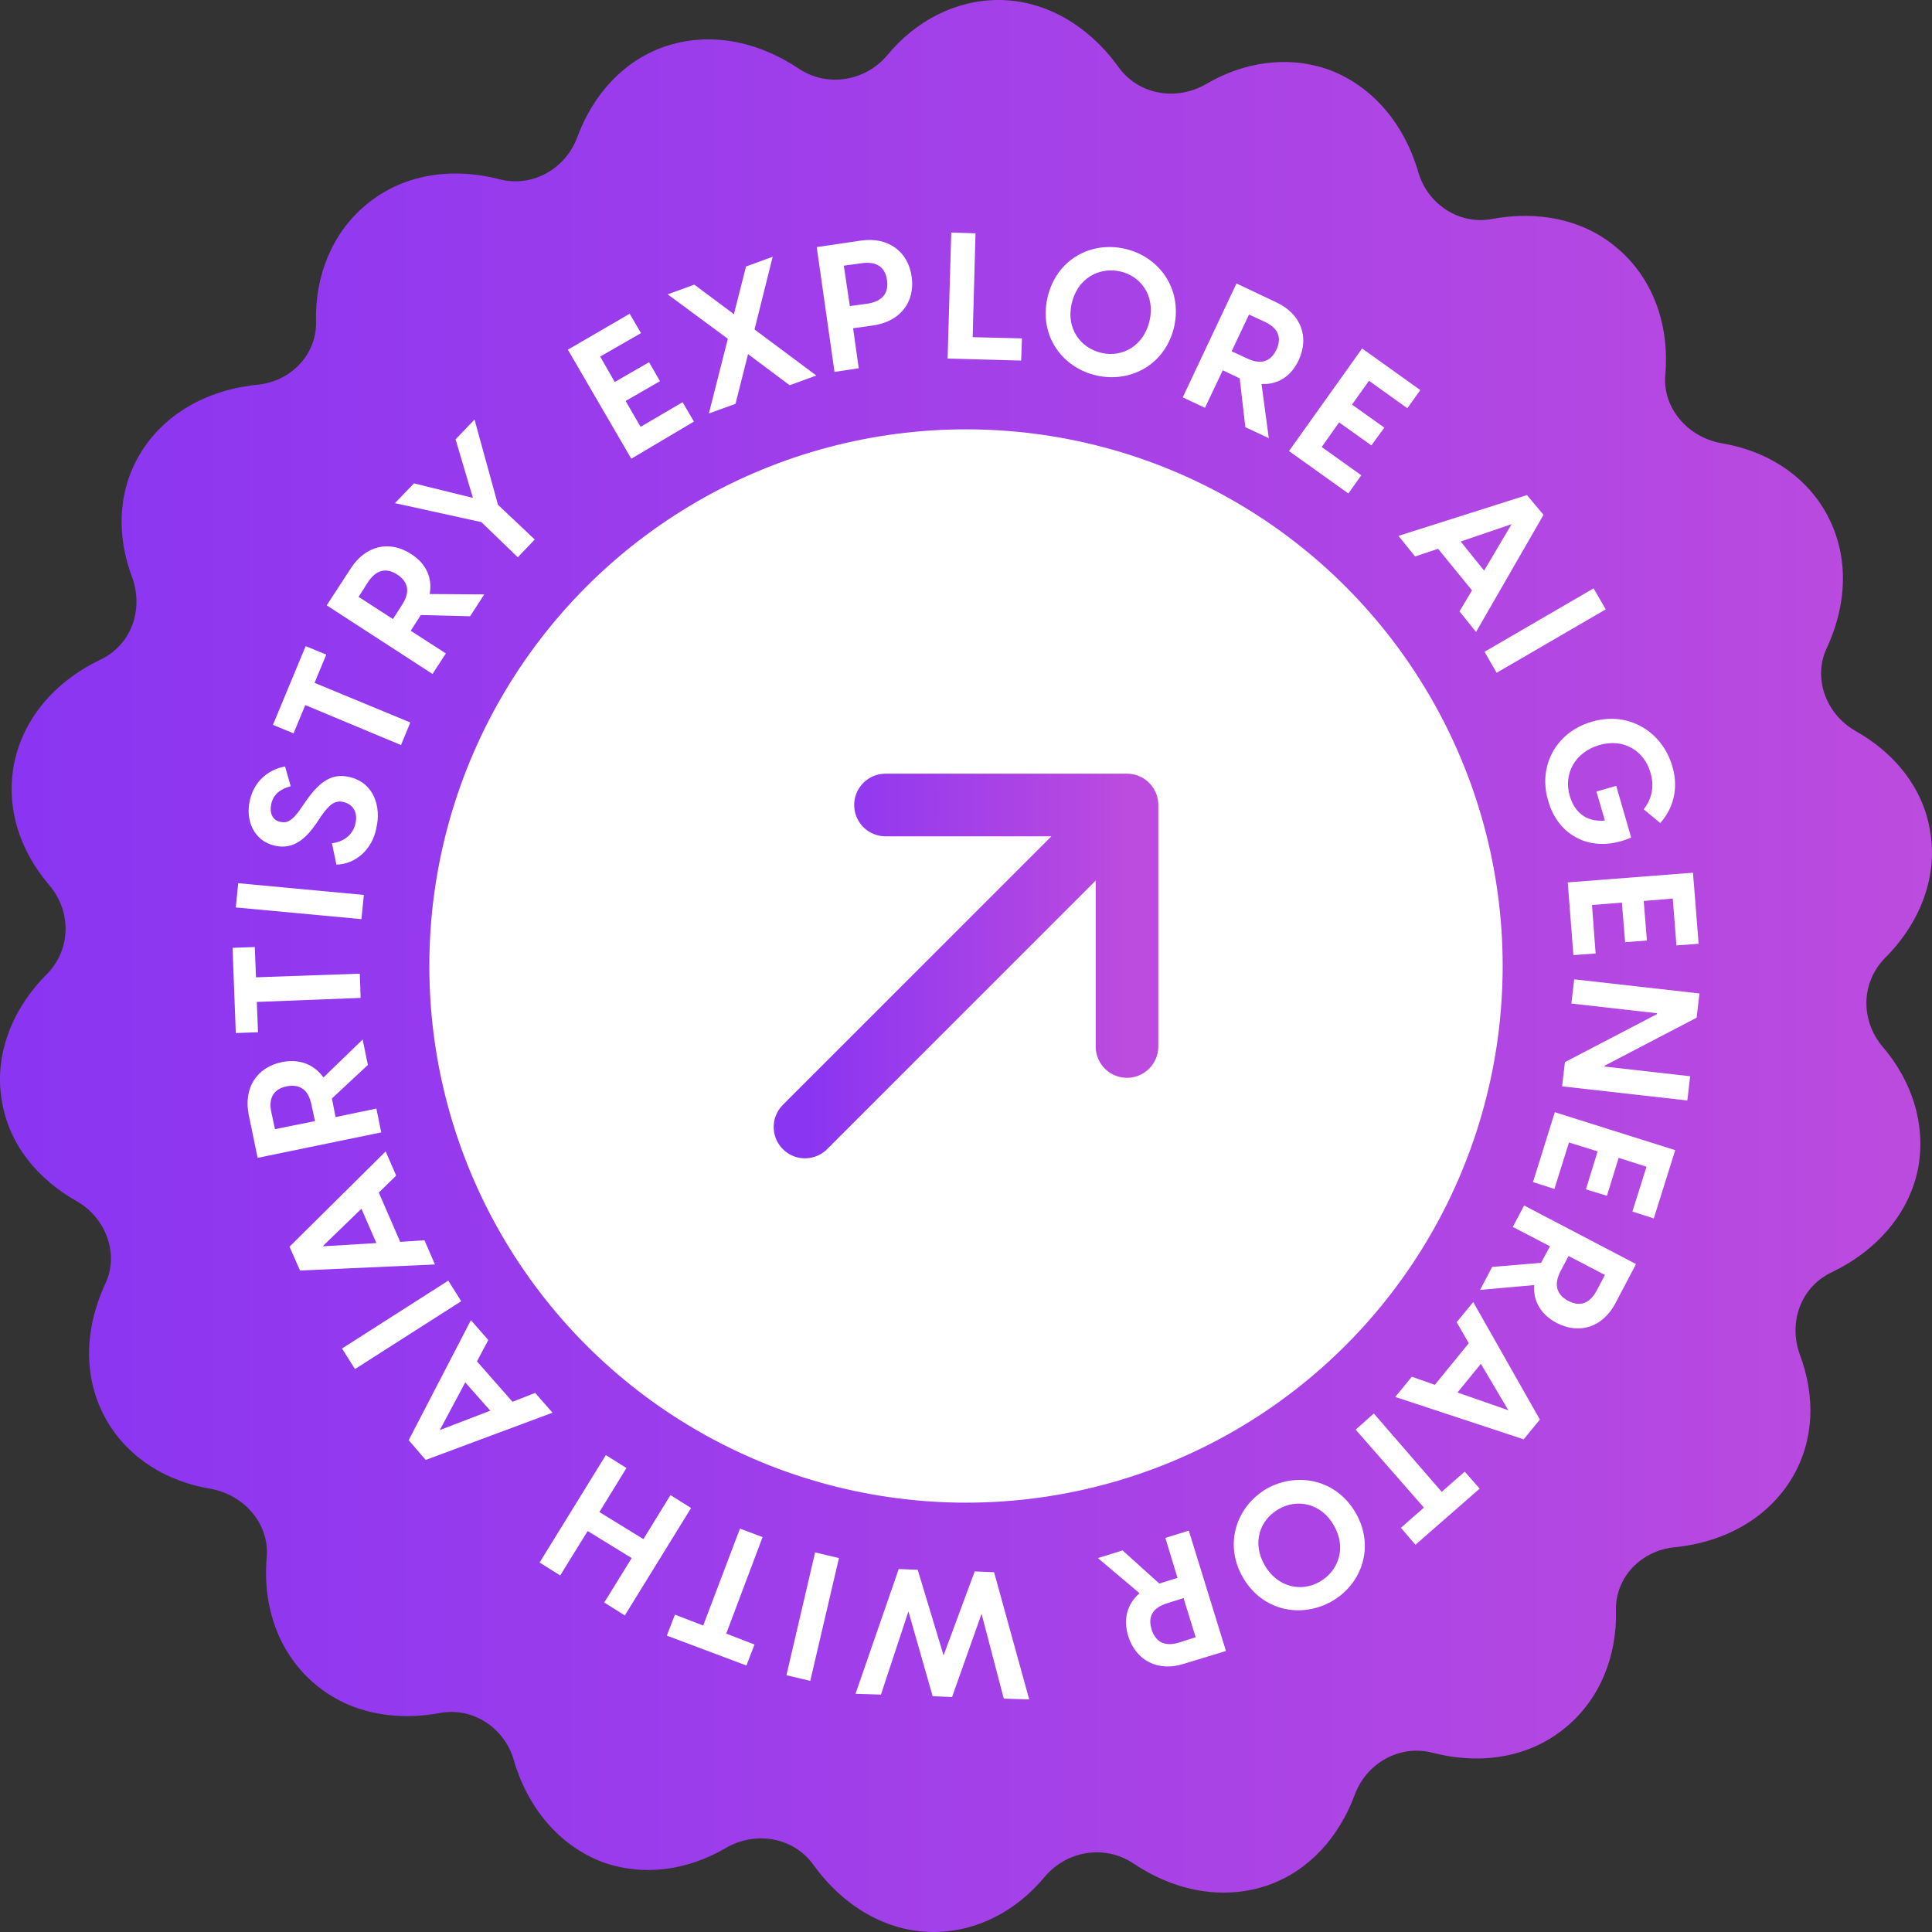 <svg width="108" height="108" viewBox="0 0 108 108" fill="none" xmlns="http://www.w3.org/2000/svg">
<rect x="0" y="0" width="108" height="108" fill="#333333" stroke="none"/>
<g id="Explore Tag">
<path id="Vector" d="M105.244 58.517C104.011 57.06 104.011 54.962 105.361 53.563C107.357 51.581 108.355 48.958 107.885 46.394C107.474 44.004 105.89 42.081 103.718 40.857C102.074 39.924 101.311 37.885 102.133 36.194C103.307 33.63 103.366 30.89 102.015 28.559C100.783 26.461 98.67 25.179 96.204 24.771C94.326 24.421 92.917 22.789 93.093 20.924C93.328 18.126 92.389 15.504 90.334 13.813C88.456 12.24 85.932 11.773 83.408 12.24C81.588 12.589 79.827 11.424 79.299 9.675C78.536 6.994 76.775 4.838 74.31 3.905C72.02 3.089 69.555 3.439 67.383 4.721C65.74 5.654 63.627 5.304 62.511 3.73C60.868 1.457 58.461 0 55.82 0C53.413 0 51.182 1.166 49.598 3.089C48.365 4.546 46.252 4.896 44.667 3.847C42.319 2.273 39.619 1.749 37.095 2.623C34.806 3.439 33.162 5.304 32.282 7.635C31.636 9.442 29.758 10.491 27.938 10.025C25.238 9.325 22.479 9.733 20.424 11.482C18.546 13.056 17.607 15.445 17.666 17.951C17.724 19.817 16.257 21.332 14.379 21.507C11.561 21.798 9.154 23.139 7.804 25.412C6.572 27.51 6.513 29.958 7.393 32.289C8.039 34.096 7.335 36.078 5.574 36.894C3.05 38.118 1.23 40.216 0.76 42.839C0.349 45.228 1.113 47.56 2.756 49.483C3.989 50.94 3.989 53.038 2.639 54.437C0.643 56.419 -0.355 59.042 0.115 61.606C0.526 63.996 2.11 65.919 4.282 67.143C5.926 68.076 6.689 70.115 5.867 71.806C4.693 74.37 4.634 77.11 5.985 79.441C7.217 81.539 9.33 82.821 11.796 83.229C13.674 83.579 15.083 85.211 14.907 87.076C14.672 89.874 15.611 92.496 17.666 94.187C19.544 95.76 22.068 96.227 24.592 95.76C26.412 95.411 28.173 96.576 28.701 98.325C29.464 101.006 31.225 103.162 33.69 104.095C35.98 104.911 38.445 104.561 40.617 103.279C42.26 102.346 44.373 102.696 45.489 104.27C47.132 106.543 49.539 108 52.18 108C54.587 108 56.818 106.834 58.402 104.911C59.635 103.454 61.748 103.104 63.333 104.153C65.681 105.727 68.381 106.251 70.905 105.377C73.194 104.561 74.838 102.696 75.719 100.365C76.364 98.558 78.243 97.509 80.062 97.975C82.762 98.675 85.521 98.267 87.576 96.518C89.454 94.944 90.393 92.555 90.334 90.049C90.276 88.183 91.743 86.668 93.621 86.493C96.439 86.202 98.846 84.861 100.196 82.588C101.428 80.49 101.487 78.042 100.607 75.711C99.961 73.904 100.665 71.922 102.426 71.106C104.95 69.882 106.77 67.784 107.24 65.22C107.651 62.83 106.887 60.44 105.244 58.517Z" fill="url(#paint0_linear_13_4475)"/>
<g id="text">
<path id="XMLID_167_" d="M31.744 19.547L35.199 17.538L35.832 18.622L33.551 19.931L34.364 21.354L36.283 20.247L36.893 21.308L34.973 22.415L35.809 23.86L38.158 22.483L38.79 23.566L35.29 25.643L31.744 19.547Z" fill="white"/>
<path id="XMLID_165_" d="M41.816 19.796L41.116 22.573L39.626 23.114L40.687 18.938L37.322 16.454L38.812 15.912L41.026 17.561L41.703 14.896L43.194 14.354L42.178 18.418L45.633 20.992L44.142 21.534L41.816 19.796Z" fill="white"/>
<path id="XMLID_162_" d="M45.655 13.812L48.117 13.451C49.63 13.225 50.759 14.038 50.962 15.461C51.166 16.883 50.33 17.967 48.817 18.192L47.688 18.35L48.004 20.586L46.649 20.789L45.655 13.812ZM48.501 16.973C49.224 16.86 49.698 16.477 49.585 15.664C49.472 14.851 48.907 14.603 48.162 14.716L47.169 14.851L47.507 17.109L48.501 16.973Z" fill="white"/>
<path id="XMLID_160_" d="M53.176 13L54.531 13.045L54.373 18.848L57.128 18.915L57.083 20.157L52.972 20.044L53.176 13Z" fill="white"/>
<path id="XMLID_157_" d="M58.55 16.657C59.025 14.535 60.944 13.474 62.864 13.903C64.784 14.332 66.093 16.116 65.642 18.238C65.167 20.36 63.225 21.421 61.306 20.992C59.386 20.563 58.076 18.78 58.55 16.657ZM61.577 19.728C62.751 19.999 63.948 19.322 64.264 17.922C64.58 16.522 63.767 15.416 62.593 15.167C61.419 14.919 60.222 15.574 59.906 16.974C59.589 18.373 60.402 19.457 61.577 19.728Z" fill="white"/>
<path id="XMLID_154_" d="M69.3 21.15L68.352 20.699L67.358 22.799L66.116 22.212L69.12 15.845L71.355 16.906C72.71 17.538 73.207 18.825 72.597 20.134C72.168 21.06 71.4 21.512 70.52 21.466L70.926 24.492L69.616 23.882L69.3 21.15ZM69.729 20.044C70.407 20.36 70.994 20.292 71.355 19.547C71.694 18.802 71.378 18.306 70.7 17.99L69.82 17.583L68.849 19.638L69.729 20.044Z" fill="white"/>
<path id="XMLID_152_" d="M76.143 19.48L79.395 21.805L78.672 22.821L76.527 21.286L75.578 22.618L77.385 23.905L76.662 24.898L74.856 23.611L73.885 24.988L76.098 26.569L75.375 27.585L72.055 25.214L76.143 19.48Z" fill="white"/>
<path id="XMLID_149_" d="M86.283 28.781L82.512 35.329L81.586 34.177L82.286 33.003L80.389 30.678L79.102 31.107L78.176 29.955L85.357 27.675L86.283 28.781ZM82.963 31.897L84.499 29.301L81.653 30.271L82.963 31.897Z" fill="white"/>
<path id="XMLID_147_" d="M89.083 32.89L89.761 34.064L83.663 37.609L82.986 36.435L89.083 32.89Z" fill="white"/>
<path id="XMLID_145_" d="M88.993 40.341C91.093 39.731 92.945 40.95 93.487 42.847C93.758 43.75 93.736 44.969 92.809 46.008L91.884 45.24C92.38 44.608 92.471 43.908 92.267 43.208C91.929 41.989 90.777 41.244 89.399 41.65C88.022 42.057 87.389 43.276 87.751 44.495C87.999 45.33 88.587 45.962 89.716 45.872L89.241 44.247L90.348 43.931L91.183 46.821C88.925 47.791 87.073 46.662 86.554 44.788C85.967 42.937 86.893 40.95 88.993 40.341Z" fill="white"/>
<path id="XMLID_143_" d="M94.639 48.785L94.955 52.758L93.713 52.849L93.51 50.23L91.884 50.365L92.064 52.578L90.845 52.668L90.664 50.456L88.993 50.591L89.196 53.3L87.954 53.391L87.638 49.327L94.639 48.785Z" fill="white"/>
<path id="XMLID_141_" d="M95 55.535L94.842 56.89L89.693 59.576V59.621L94.481 60.163L94.323 61.518L87.322 60.728L87.48 59.373L92.629 56.687V56.641L87.841 56.099L87.999 54.745L95 55.535Z" fill="white"/>
<path id="XMLID_139_" d="M93.645 64.295L92.448 68.111L91.251 67.727L92.042 65.221L90.484 64.724L89.829 66.846L88.654 66.485L89.309 64.363L87.706 63.866L86.893 66.463L85.696 66.079L86.915 62.173L93.645 64.295Z" fill="white"/>
<path id="XMLID_136_" d="M86.147 70.594L86.644 69.668L84.567 68.585L85.199 67.388L91.454 70.662L90.303 72.852C89.603 74.184 88.293 74.613 87.028 73.958C86.125 73.484 85.696 72.716 85.763 71.836L82.737 72.107L83.415 70.82L86.147 70.594ZM87.231 71.068C86.893 71.723 86.938 72.333 87.66 72.716C88.383 73.1 88.903 72.807 89.264 72.129L89.716 71.272L87.683 70.21L87.231 71.068Z" fill="white"/>
<path id="XMLID_133_" d="M85.176 80.46L77.995 78.09L78.921 76.961L80.208 77.412L82.105 75.087L81.428 73.913L82.353 72.784L86.08 79.354L85.176 80.46ZM81.473 77.841L84.318 78.835L82.783 76.239L81.473 77.841Z" fill="white"/>
<path id="XMLID_131_" d="M80.592 83.395L81.879 82.266L82.715 83.215L79.124 86.353L78.311 85.405L79.598 84.276L75.782 79.918L76.798 79.015L80.592 83.395Z" fill="white"/>
<path id="XMLID_128_" d="M75.782 84.569C76.866 86.443 76.143 88.543 74.449 89.514C72.733 90.485 70.565 90.056 69.481 88.182C68.397 86.308 69.12 84.208 70.813 83.215C72.53 82.266 74.698 82.695 75.782 84.569ZM71.468 84.366C70.407 84.976 69.978 86.263 70.701 87.504C71.423 88.746 72.756 89.017 73.794 88.407C74.833 87.798 75.285 86.511 74.562 85.269C73.862 84.028 72.507 83.757 71.468 84.366Z" fill="white"/>
<path id="XMLID_125_" d="M64.806 88.521L65.822 88.204L65.145 85.969L66.455 85.563L68.532 92.291L66.161 93.013C64.738 93.465 63.496 92.833 63.067 91.456C62.774 90.485 63.022 89.65 63.7 89.062L61.373 87.098L62.751 86.669L64.806 88.521ZM65.235 89.627C64.513 89.853 64.129 90.304 64.377 91.094C64.625 91.862 65.19 92.043 65.913 91.817L66.839 91.523L66.161 89.333L65.235 89.627Z" fill="white"/>
<path id="XMLID_123_" d="M57.534 95L56.112 94.955L54.87 90.214L53.221 94.865L52.137 94.82L50.782 90.078L49.246 94.729L47.824 94.684L50.24 87.708L51.301 87.753L52.747 92.539L54.486 87.843L55.57 87.888L57.534 95Z" fill="white"/>
<path id="XMLID_121_" d="M45.294 93.962L43.962 93.646L45.565 86.782L46.898 87.098L45.294 93.962Z" fill="white"/>
<path id="XMLID_119_" d="M40.597 91.32L42.178 91.93L41.726 93.104L37.277 91.433L37.729 90.259L39.309 90.868L41.365 85.45L42.629 85.924L40.597 91.32Z" fill="white"/>
<path id="XMLID_117_" d="M33.506 84.524L35.967 86.037L37.48 83.576L38.632 84.299L34.928 90.304L33.777 89.582L35.312 87.098L32.851 85.586L31.315 88.069L30.163 87.347L33.867 81.341L35.019 82.064L33.506 84.524Z" fill="white"/>
<path id="XMLID_114_" d="M22.846 80.506L26.324 73.8L27.295 74.907L26.663 76.103L28.65 78.361L29.915 77.864L30.886 78.971L23.795 81.612L22.846 80.506ZM26.008 77.277L24.585 79.941L27.408 78.858L26.008 77.277Z" fill="white"/>
<path id="XMLID_112_" d="M19.843 76.532L19.12 75.381L25.059 71.588L25.782 72.739L19.843 76.532Z" fill="white"/>
<path id="XMLID_109_" d="M16.184 69.691L21.559 64.363L22.146 65.718L21.175 66.666L22.372 69.42L23.727 69.33L24.314 70.685L16.771 71.023L16.184 69.691ZM20.204 67.569L18.036 69.669L21.039 69.488L20.204 67.569Z" fill="white"/>
<path id="XMLID_106_" d="M18.555 61.405L18.759 62.444L21.04 61.97L21.311 63.302L14.4 64.724L13.903 62.308C13.61 60.841 14.332 59.667 15.755 59.373C16.749 59.17 17.562 59.509 18.081 60.231L20.272 58.109L20.565 59.531L18.555 61.405ZM17.404 61.721C17.245 60.999 16.839 60.57 16.026 60.728C15.236 60.886 15.01 61.45 15.168 62.173L15.371 63.121L17.607 62.669L17.404 61.721Z" fill="white"/>
<path id="XMLID_104_" d="M14.355 56.009L14.423 57.703L13.181 57.748L13 52.984L14.242 52.939L14.31 54.632L20.114 54.429L20.159 55.783L14.355 56.009Z" fill="white"/>
<path id="XMLID_102_" d="M13.181 50.727L13.316 49.372L20.34 50.027L20.204 51.381L13.181 50.727Z" fill="white"/>
<path id="XMLID_100_" d="M18.804 48.333L18.555 47.137C19.142 47.069 19.707 46.73 19.865 46.053C20.001 45.511 19.82 44.992 19.21 44.834C18.713 44.721 18.42 44.969 17.968 45.601L17.697 46.008C17.11 46.866 16.41 47.52 15.348 47.272C14.197 47.001 13.7 45.872 13.971 44.721C14.242 43.547 15.145 42.982 15.936 42.847L16.252 43.953C15.642 44.111 15.281 44.427 15.168 44.924C15.055 45.421 15.213 45.85 15.665 45.94C16.026 46.03 16.342 45.895 16.816 45.195L17.11 44.766C17.878 43.682 18.555 43.208 19.526 43.434C20.927 43.75 21.311 45.127 21.04 46.279C20.814 47.498 19.865 48.311 18.804 48.333Z" fill="white"/>
<path id="XMLID_98_" d="M17.065 39.415L16.41 40.996L15.258 40.521L17.087 36.119L18.239 36.593L17.584 38.173L22.936 40.386L22.417 41.65L17.065 39.415Z" fill="white"/>
<path id="XMLID_95_" d="M23.524 34.381L22.959 35.261L24.924 36.526L24.179 37.677L18.262 33.839L19.617 31.762C20.43 30.497 21.785 30.181 22.982 30.972C23.84 31.513 24.179 32.326 24.02 33.207L27.069 33.229L26.279 34.449L23.524 34.381ZM22.485 33.794C22.891 33.162 22.891 32.575 22.214 32.123C21.536 31.672 20.972 31.92 20.565 32.552L20.046 33.365L21.965 34.606L22.485 33.794Z" fill="white"/>
<path id="XMLID_93_" d="M26.911 29.188L22.078 28.126L23.14 27.02L26.437 27.833L25.466 24.559L26.527 23.453L27.837 28.217L29.892 30.158L28.944 31.152L26.911 29.188Z" fill="white"/>
</g>
<circle id="Ellipse" cx="54" cy="54" r="30" fill="white"/>
<path id="Vector_2" d="M45 63L63 45M63 45V58.5M63 45H49.5" stroke="url(#paint1_linear_13_4475)" stroke-width="3.5" stroke-linecap="round" stroke-linejoin="round"/>
</g>
<defs>
<linearGradient id="paint0_linear_13_4475" x1="2.46126e-07" y1="53.085" x2="108" y2="53.085" gradientUnits="userSpaceOnUse">
<stop stop-color="#8A35F2"/>
<stop offset="1" stop-color="#BC4BDF"/>
</linearGradient>
<linearGradient id="paint1_linear_13_4475" x1="45" y1="53.847" x2="63" y2="53.847" gradientUnits="userSpaceOnUse">
<stop stop-color="#8A35F2"/>
<stop offset="1" stop-color="#BC4BDF"/>
</linearGradient>
</defs>
</svg>
